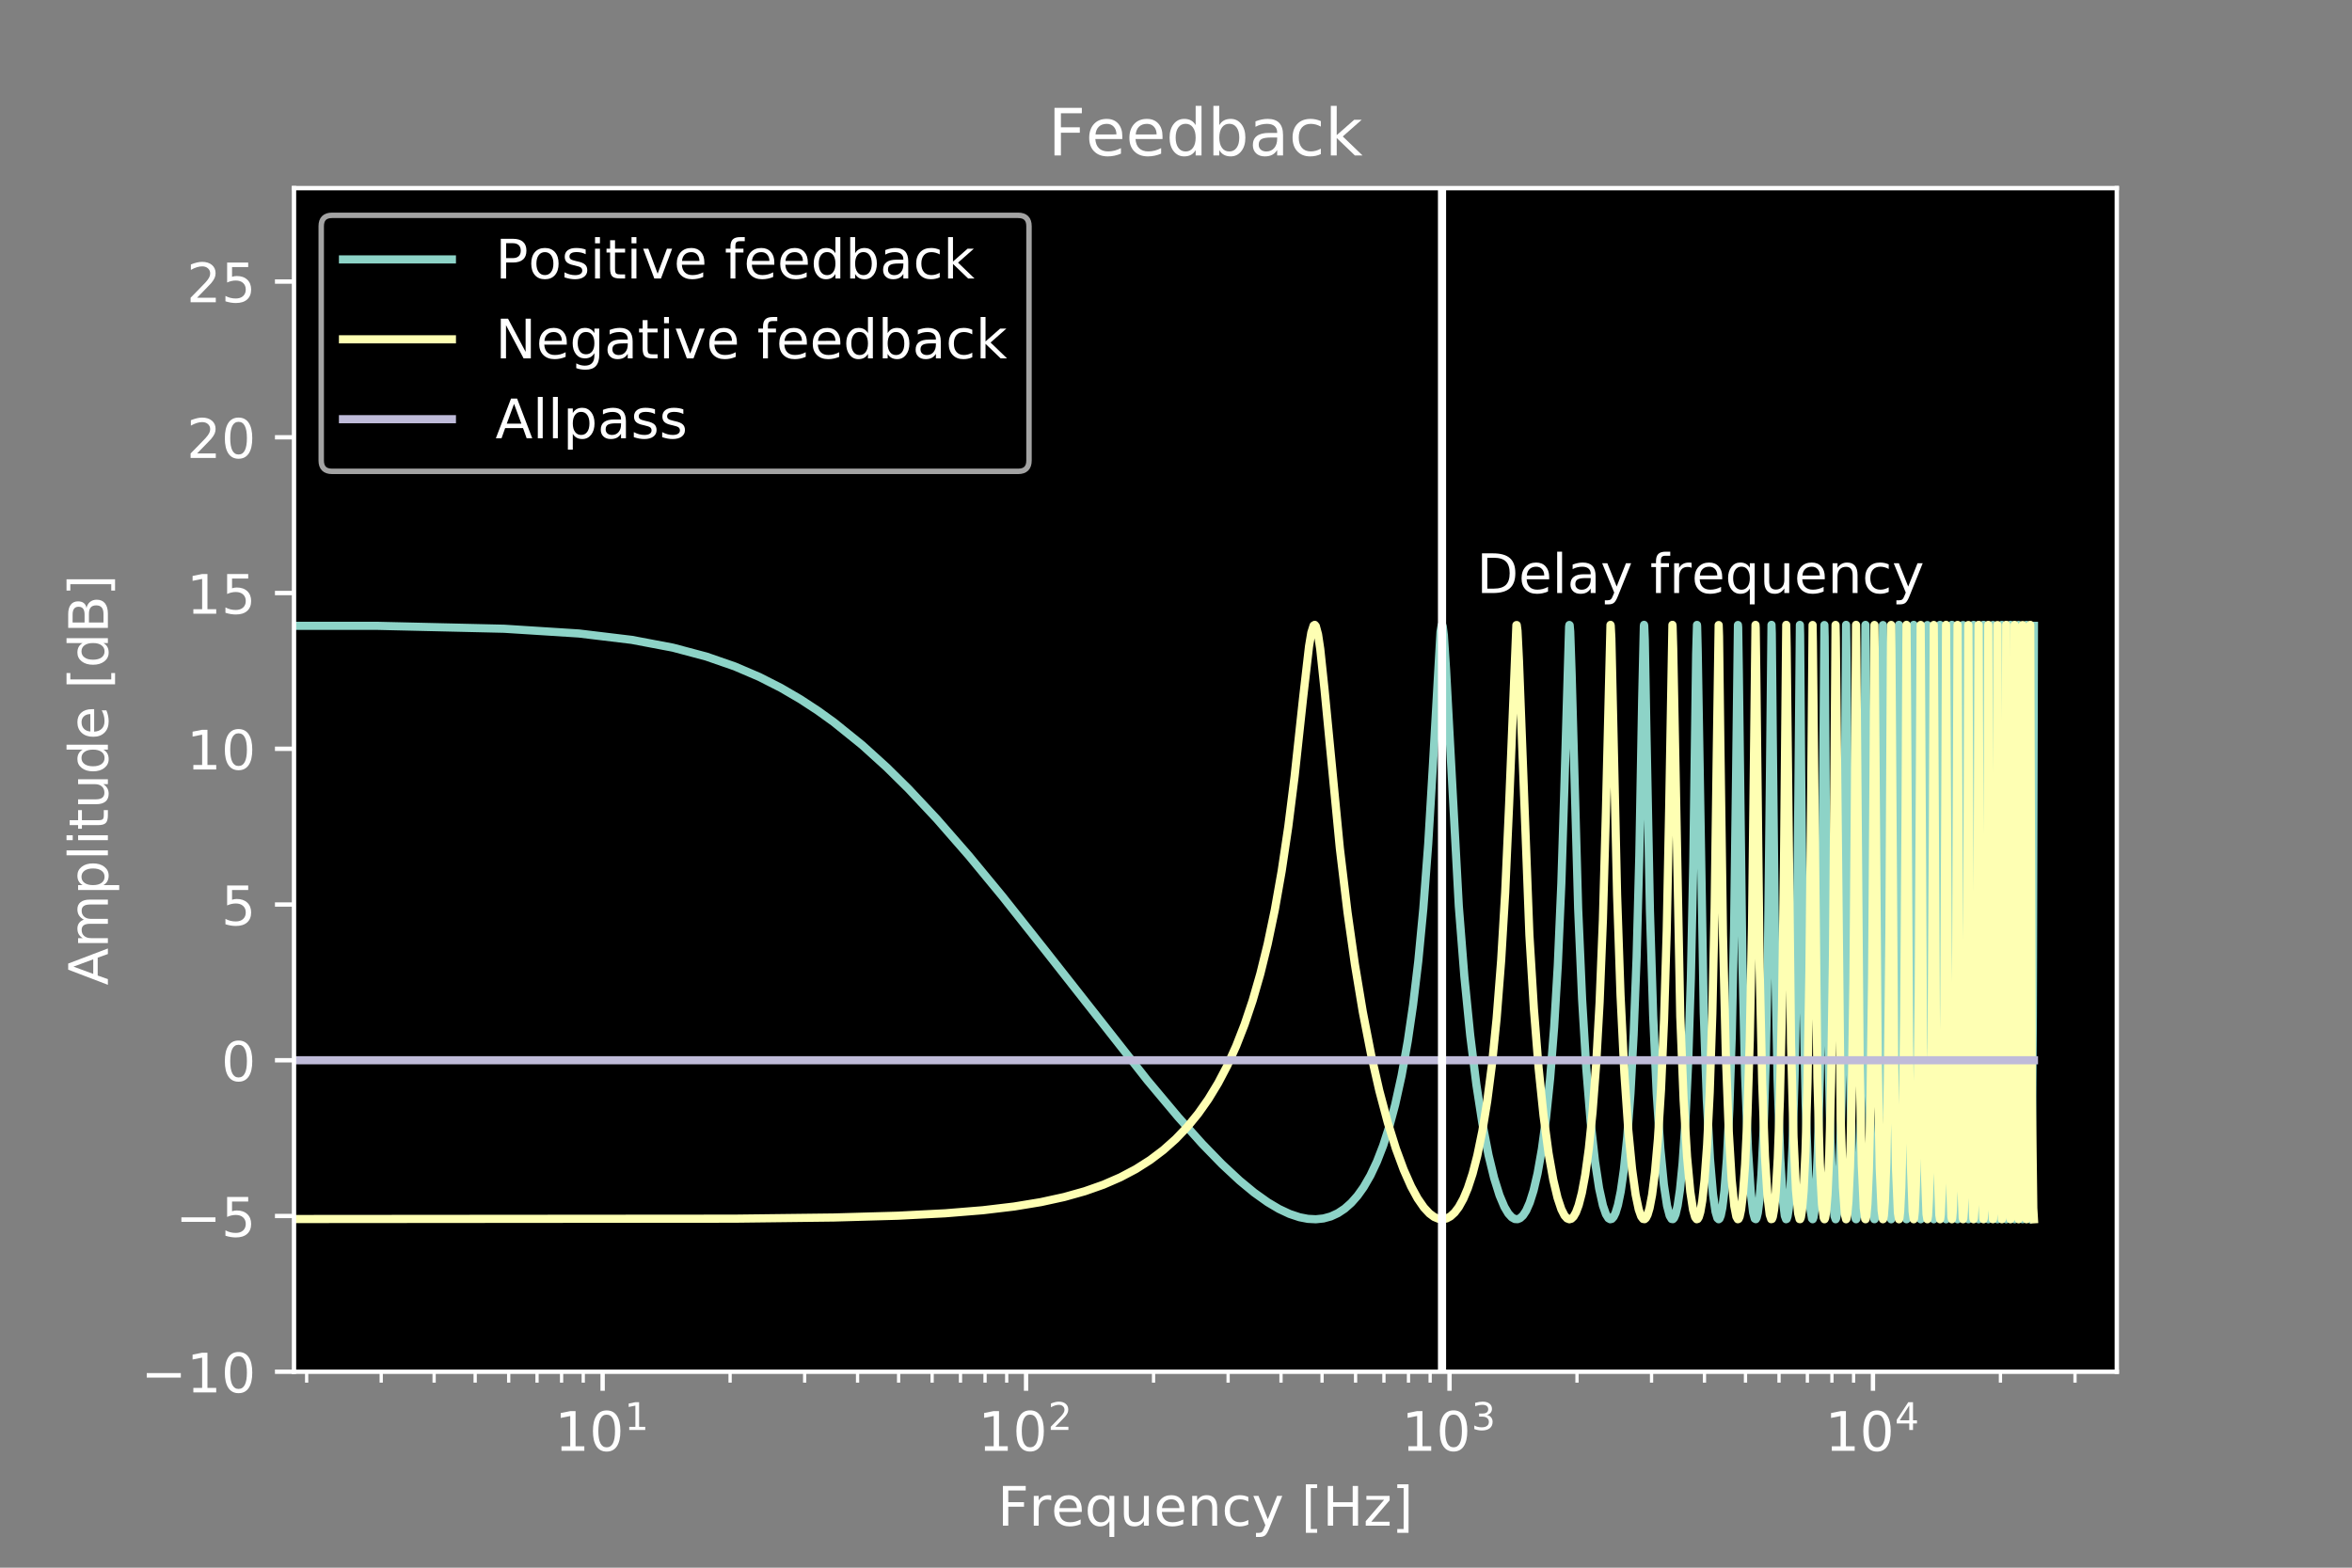 <?xml version="1.0" encoding="utf-8" standalone="no"?>
<!DOCTYPE svg PUBLIC "-//W3C//DTD SVG 1.1//EN"
  "http://www.w3.org/Graphics/SVG/1.1/DTD/svg11.dtd">
<!-- Created with matplotlib (https://matplotlib.org/) -->
<svg height="288pt" version="1.1" viewBox="0 0 432 288" width="432pt" xmlns="http://www.w3.org/2000/svg" xmlns:xlink="http://www.w3.org/1999/xlink">
 <rect x="0" y="0" width="432" height="288" fill="#808080" stroke="none"/>
 <defs>
  <style type="text/css">
*{stroke-linecap:butt;stroke-linejoin:round;}
  </style>
 </defs>
 <g id="figure_1">
  <g id="patch_1">
   <path d="M 0 288 
L 432 288 
L 432 0 
L 0 0 
z
" style="fill:none;opacity:0;"/>
  </g>
  <g id="axes_1">
   <g id="patch_2">
    <path d="M 54 252 
L 388.8 252 
L 388.8 34.56 
L 54 34.56 
z
"/>
   </g>
   <g id="matplotlib.axis_1">
    <g id="xtick_1">
     <g id="line2d_1">
      <defs>
       <path d="M 0 0 
L 0 3.5 
" id="m8bd54e0192" style="stroke:#ffffff;stroke-width:0.8;"/>
      </defs>
      <g>
       <use style="fill:#ffffff;stroke:#ffffff;stroke-width:0.8;" x="110.687" xlink:href="#m8bd54e0192" y="252"/>
      </g>
     </g>
     <g id="text_1">
      <!-- $\mathdefault{10^{1}}$ -->
      <defs>
       <path d="M 12.406 8.297 
L 28.516 8.297 
L 28.516 63.922 
L 10.984 60.406 
L 10.984 69.391 
L 28.422 72.906 
L 38.281 72.906 
L 38.281 8.297 
L 54.391 8.297 
L 54.391 0 
L 12.406 0 
z
" id="DejaVuSans-49"/>
       <path d="M 31.781 66.406 
Q 24.172 66.406 20.328 58.906 
Q 16.5 51.422 16.5 36.375 
Q 16.5 21.391 20.328 13.891 
Q 24.172 6.391 31.781 6.391 
Q 39.453 6.391 43.281 13.891 
Q 47.125 21.391 47.125 36.375 
Q 47.125 51.422 43.281 58.906 
Q 39.453 66.406 31.781 66.406 
z
M 31.781 74.219 
Q 44.047 74.219 50.516 64.516 
Q 56.984 54.828 56.984 36.375 
Q 56.984 17.969 50.516 8.266 
Q 44.047 -1.422 31.781 -1.422 
Q 19.531 -1.422 13.062 8.266 
Q 6.594 17.969 6.594 36.375 
Q 6.594 54.828 13.062 64.516 
Q 19.531 74.219 31.781 74.219 
z
" id="DejaVuSans-48"/>
      </defs>
      <g style="fill:#ffffff;" transform="translate(101.887 266.598)scale(0.1 -0.1)">
       <use transform="translate(0 0.684)" xlink:href="#DejaVuSans-49"/>
       <use transform="translate(63.623 0.684)" xlink:href="#DejaVuSans-48"/>
       <use transform="translate(128.203 38.966)scale(0.7)" xlink:href="#DejaVuSans-49"/>
      </g>
     </g>
    </g>
    <g id="xtick_2">
     <g id="line2d_2">
      <g>
       <use style="fill:#ffffff;stroke:#ffffff;stroke-width:0.8;" x="188.463" xlink:href="#m8bd54e0192" y="252"/>
      </g>
     </g>
     <g id="text_2">
      <!-- $\mathdefault{10^{2}}$ -->
      <defs>
       <path d="M 19.188 8.297 
L 53.609 8.297 
L 53.609 0 
L 7.328 0 
L 7.328 8.297 
Q 12.938 14.109 22.625 23.891 
Q 32.328 33.688 34.812 36.531 
Q 39.547 41.844 41.422 45.531 
Q 43.312 49.219 43.312 52.781 
Q 43.312 58.594 39.234 62.25 
Q 35.156 65.922 28.609 65.922 
Q 23.969 65.922 18.812 64.312 
Q 13.672 62.703 7.812 59.422 
L 7.812 69.391 
Q 13.766 71.781 18.938 73 
Q 24.125 74.219 28.422 74.219 
Q 39.75 74.219 46.484 68.547 
Q 53.219 62.891 53.219 53.422 
Q 53.219 48.922 51.531 44.891 
Q 49.859 40.875 45.406 35.406 
Q 44.188 33.984 37.641 27.219 
Q 31.109 20.453 19.188 8.297 
z
" id="DejaVuSans-50"/>
      </defs>
      <g style="fill:#ffffff;" transform="translate(179.663 266.598)scale(0.1 -0.1)">
       <use transform="translate(0 0.766)" xlink:href="#DejaVuSans-49"/>
       <use transform="translate(63.623 0.766)" xlink:href="#DejaVuSans-48"/>
       <use transform="translate(128.203 39.047)scale(0.7)" xlink:href="#DejaVuSans-50"/>
      </g>
     </g>
    </g>
    <g id="xtick_3">
     <g id="line2d_3">
      <g>
       <use style="fill:#ffffff;stroke:#ffffff;stroke-width:0.8;" x="266.239" xlink:href="#m8bd54e0192" y="252"/>
      </g>
     </g>
     <g id="text_3">
      <!-- $\mathdefault{10^{3}}$ -->
      <defs>
       <path d="M 40.578 39.312 
Q 47.656 37.797 51.625 33 
Q 55.609 28.219 55.609 21.188 
Q 55.609 10.406 48.188 4.484 
Q 40.766 -1.422 27.094 -1.422 
Q 22.516 -1.422 17.656 -0.516 
Q 12.797 0.391 7.625 2.203 
L 7.625 11.719 
Q 11.719 9.328 16.594 8.109 
Q 21.484 6.891 26.812 6.891 
Q 36.078 6.891 40.938 10.547 
Q 45.797 14.203 45.797 21.188 
Q 45.797 27.641 41.281 31.266 
Q 36.766 34.906 28.719 34.906 
L 20.219 34.906 
L 20.219 43.016 
L 29.109 43.016 
Q 36.375 43.016 40.234 45.922 
Q 44.094 48.828 44.094 54.297 
Q 44.094 59.906 40.109 62.906 
Q 36.141 65.922 28.719 65.922 
Q 24.656 65.922 20.016 65.031 
Q 15.375 64.156 9.812 62.312 
L 9.812 71.094 
Q 15.438 72.656 20.344 73.438 
Q 25.25 74.219 29.594 74.219 
Q 40.828 74.219 47.359 69.109 
Q 53.906 64.016 53.906 55.328 
Q 53.906 49.266 50.438 45.094 
Q 46.969 40.922 40.578 39.312 
z
" id="DejaVuSans-51"/>
      </defs>
      <g style="fill:#ffffff;" transform="translate(257.439 266.598)scale(0.1 -0.1)">
       <use transform="translate(0 0.766)" xlink:href="#DejaVuSans-49"/>
       <use transform="translate(63.623 0.766)" xlink:href="#DejaVuSans-48"/>
       <use transform="translate(128.203 39.047)scale(0.7)" xlink:href="#DejaVuSans-51"/>
      </g>
     </g>
    </g>
    <g id="xtick_4">
     <g id="line2d_4">
      <g>
       <use style="fill:#ffffff;stroke:#ffffff;stroke-width:0.8;" x="344.015" xlink:href="#m8bd54e0192" y="252"/>
      </g>
     </g>
     <g id="text_4">
      <!-- $\mathdefault{10^{4}}$ -->
      <defs>
       <path d="M 37.797 64.312 
L 12.891 25.391 
L 37.797 25.391 
z
M 35.203 72.906 
L 47.609 72.906 
L 47.609 25.391 
L 58.016 25.391 
L 58.016 17.188 
L 47.609 17.188 
L 47.609 0 
L 37.797 0 
L 37.797 17.188 
L 4.891 17.188 
L 4.891 26.703 
z
" id="DejaVuSans-52"/>
      </defs>
      <g style="fill:#ffffff;" transform="translate(335.215 266.598)scale(0.1 -0.1)">
       <use transform="translate(0 0.684)" xlink:href="#DejaVuSans-49"/>
       <use transform="translate(63.623 0.684)" xlink:href="#DejaVuSans-48"/>
       <use transform="translate(128.203 38.966)scale(0.7)" xlink:href="#DejaVuSans-52"/>
      </g>
     </g>
    </g>
    <g id="xtick_5">
     <g id="line2d_5">
      <defs>
       <path d="M 0 0 
L 0 2 
" id="m5156306b09" style="stroke:#ffffff;stroke-width:0.6;"/>
      </defs>
      <g>
       <use style="fill:#ffffff;stroke:#ffffff;stroke-width:0.6;" x="56.324" xlink:href="#m5156306b09" y="252"/>
      </g>
     </g>
    </g>
    <g id="xtick_6">
     <g id="line2d_6">
      <g>
       <use style="fill:#ffffff;stroke:#ffffff;stroke-width:0.6;" x="70.019" xlink:href="#m5156306b09" y="252"/>
      </g>
     </g>
    </g>
    <g id="xtick_7">
     <g id="line2d_7">
      <g>
       <use style="fill:#ffffff;stroke:#ffffff;stroke-width:0.6;" x="79.737" xlink:href="#m5156306b09" y="252"/>
      </g>
     </g>
    </g>
    <g id="xtick_8">
     <g id="line2d_8">
      <g>
       <use style="fill:#ffffff;stroke:#ffffff;stroke-width:0.6;" x="87.274" xlink:href="#m5156306b09" y="252"/>
      </g>
     </g>
    </g>
    <g id="xtick_9">
     <g id="line2d_9">
      <g>
       <use style="fill:#ffffff;stroke:#ffffff;stroke-width:0.6;" x="93.432" xlink:href="#m5156306b09" y="252"/>
      </g>
     </g>
    </g>
    <g id="xtick_10">
     <g id="line2d_10">
      <g>
       <use style="fill:#ffffff;stroke:#ffffff;stroke-width:0.6;" x="98.639" xlink:href="#m5156306b09" y="252"/>
      </g>
     </g>
    </g>
    <g id="xtick_11">
     <g id="line2d_11">
      <g>
       <use style="fill:#ffffff;stroke:#ffffff;stroke-width:0.6;" x="103.149" xlink:href="#m5156306b09" y="252"/>
      </g>
     </g>
    </g>
    <g id="xtick_12">
     <g id="line2d_12">
      <g>
       <use style="fill:#ffffff;stroke:#ffffff;stroke-width:0.6;" x="107.128" xlink:href="#m5156306b09" y="252"/>
      </g>
     </g>
    </g>
    <g id="xtick_13">
     <g id="line2d_13">
      <g>
       <use style="fill:#ffffff;stroke:#ffffff;stroke-width:0.6;" x="134.1" xlink:href="#m5156306b09" y="252"/>
      </g>
     </g>
    </g>
    <g id="xtick_14">
     <g id="line2d_14">
      <g>
       <use style="fill:#ffffff;stroke:#ffffff;stroke-width:0.6;" x="147.795" xlink:href="#m5156306b09" y="252"/>
      </g>
     </g>
    </g>
    <g id="xtick_15">
     <g id="line2d_15">
      <g>
       <use style="fill:#ffffff;stroke:#ffffff;stroke-width:0.6;" x="157.512" xlink:href="#m5156306b09" y="252"/>
      </g>
     </g>
    </g>
    <g id="xtick_16">
     <g id="line2d_16">
      <g>
       <use style="fill:#ffffff;stroke:#ffffff;stroke-width:0.6;" x="165.05" xlink:href="#m5156306b09" y="252"/>
      </g>
     </g>
    </g>
    <g id="xtick_17">
     <g id="line2d_17">
      <g>
       <use style="fill:#ffffff;stroke:#ffffff;stroke-width:0.6;" x="171.208" xlink:href="#m5156306b09" y="252"/>
      </g>
     </g>
    </g>
    <g id="xtick_18">
     <g id="line2d_18">
      <g>
       <use style="fill:#ffffff;stroke:#ffffff;stroke-width:0.6;" x="176.415" xlink:href="#m5156306b09" y="252"/>
      </g>
     </g>
    </g>
    <g id="xtick_19">
     <g id="line2d_19">
      <g>
       <use style="fill:#ffffff;stroke:#ffffff;stroke-width:0.6;" x="180.925" xlink:href="#m5156306b09" y="252"/>
      </g>
     </g>
    </g>
    <g id="xtick_20">
     <g id="line2d_20">
      <g>
       <use style="fill:#ffffff;stroke:#ffffff;stroke-width:0.6;" x="184.904" xlink:href="#m5156306b09" y="252"/>
      </g>
     </g>
    </g>
    <g id="xtick_21">
     <g id="line2d_21">
      <g>
       <use style="fill:#ffffff;stroke:#ffffff;stroke-width:0.6;" x="211.876" xlink:href="#m5156306b09" y="252"/>
      </g>
     </g>
    </g>
    <g id="xtick_22">
     <g id="line2d_22">
      <g>
       <use style="fill:#ffffff;stroke:#ffffff;stroke-width:0.6;" x="225.571" xlink:href="#m5156306b09" y="252"/>
      </g>
     </g>
    </g>
    <g id="xtick_23">
     <g id="line2d_23">
      <g>
       <use style="fill:#ffffff;stroke:#ffffff;stroke-width:0.6;" x="235.288" xlink:href="#m5156306b09" y="252"/>
      </g>
     </g>
    </g>
    <g id="xtick_24">
     <g id="line2d_24">
      <g>
       <use style="fill:#ffffff;stroke:#ffffff;stroke-width:0.6;" x="242.826" xlink:href="#m5156306b09" y="252"/>
      </g>
     </g>
    </g>
    <g id="xtick_25">
     <g id="line2d_25">
      <g>
       <use style="fill:#ffffff;stroke:#ffffff;stroke-width:0.6;" x="248.984" xlink:href="#m5156306b09" y="252"/>
      </g>
     </g>
    </g>
    <g id="xtick_26">
     <g id="line2d_26">
      <g>
       <use style="fill:#ffffff;stroke:#ffffff;stroke-width:0.6;" x="254.191" xlink:href="#m5156306b09" y="252"/>
      </g>
     </g>
    </g>
    <g id="xtick_27">
     <g id="line2d_27">
      <g>
       <use style="fill:#ffffff;stroke:#ffffff;stroke-width:0.6;" x="258.701" xlink:href="#m5156306b09" y="252"/>
      </g>
     </g>
    </g>
    <g id="xtick_28">
     <g id="line2d_28">
      <g>
       <use style="fill:#ffffff;stroke:#ffffff;stroke-width:0.6;" x="262.68" xlink:href="#m5156306b09" y="252"/>
      </g>
     </g>
    </g>
    <g id="xtick_29">
     <g id="line2d_29">
      <g>
       <use style="fill:#ffffff;stroke:#ffffff;stroke-width:0.6;" x="289.652" xlink:href="#m5156306b09" y="252"/>
      </g>
     </g>
    </g>
    <g id="xtick_30">
     <g id="line2d_30">
      <g>
       <use style="fill:#ffffff;stroke:#ffffff;stroke-width:0.6;" x="303.347" xlink:href="#m5156306b09" y="252"/>
      </g>
     </g>
    </g>
    <g id="xtick_31">
     <g id="line2d_31">
      <g>
       <use style="fill:#ffffff;stroke:#ffffff;stroke-width:0.6;" x="313.064" xlink:href="#m5156306b09" y="252"/>
      </g>
     </g>
    </g>
    <g id="xtick_32">
     <g id="line2d_32">
      <g>
       <use style="fill:#ffffff;stroke:#ffffff;stroke-width:0.6;" x="320.602" xlink:href="#m5156306b09" y="252"/>
      </g>
     </g>
    </g>
    <g id="xtick_33">
     <g id="line2d_33">
      <g>
       <use style="fill:#ffffff;stroke:#ffffff;stroke-width:0.6;" x="326.76" xlink:href="#m5156306b09" y="252"/>
      </g>
     </g>
    </g>
    <g id="xtick_34">
     <g id="line2d_34">
      <g>
       <use style="fill:#ffffff;stroke:#ffffff;stroke-width:0.6;" x="331.967" xlink:href="#m5156306b09" y="252"/>
      </g>
     </g>
    </g>
    <g id="xtick_35">
     <g id="line2d_35">
      <g>
       <use style="fill:#ffffff;stroke:#ffffff;stroke-width:0.6;" x="336.477" xlink:href="#m5156306b09" y="252"/>
      </g>
     </g>
    </g>
    <g id="xtick_36">
     <g id="line2d_36">
      <g>
       <use style="fill:#ffffff;stroke:#ffffff;stroke-width:0.6;" x="340.456" xlink:href="#m5156306b09" y="252"/>
      </g>
     </g>
    </g>
    <g id="xtick_37">
     <g id="line2d_37">
      <g>
       <use style="fill:#ffffff;stroke:#ffffff;stroke-width:0.6;" x="367.428" xlink:href="#m5156306b09" y="252"/>
      </g>
     </g>
    </g>
    <g id="xtick_38">
     <g id="line2d_38">
      <g>
       <use style="fill:#ffffff;stroke:#ffffff;stroke-width:0.6;" x="381.123" xlink:href="#m5156306b09" y="252"/>
      </g>
     </g>
    </g>
    <g id="text_5">
     <!-- Frequency [Hz] -->
     <defs>
      <path d="M 9.812 72.906 
L 51.703 72.906 
L 51.703 64.594 
L 19.672 64.594 
L 19.672 43.109 
L 48.578 43.109 
L 48.578 34.812 
L 19.672 34.812 
L 19.672 0 
L 9.812 0 
z
" id="DejaVuSans-70"/>
      <path d="M 41.109 46.297 
Q 39.594 47.172 37.812 47.578 
Q 36.031 48 33.891 48 
Q 26.266 48 22.188 43.047 
Q 18.109 38.094 18.109 28.812 
L 18.109 0 
L 9.078 0 
L 9.078 54.688 
L 18.109 54.688 
L 18.109 46.188 
Q 20.953 51.172 25.484 53.578 
Q 30.031 56 36.531 56 
Q 37.453 56 38.578 55.875 
Q 39.703 55.766 41.062 55.516 
z
" id="DejaVuSans-114"/>
      <path d="M 56.203 29.594 
L 56.203 25.203 
L 14.891 25.203 
Q 15.484 15.922 20.484 11.062 
Q 25.484 6.203 34.422 6.203 
Q 39.594 6.203 44.453 7.469 
Q 49.312 8.734 54.109 11.281 
L 54.109 2.781 
Q 49.266 0.734 44.188 -0.344 
Q 39.109 -1.422 33.891 -1.422 
Q 20.797 -1.422 13.156 6.188 
Q 5.516 13.812 5.516 26.812 
Q 5.516 40.234 12.766 48.109 
Q 20.016 56 32.328 56 
Q 43.359 56 49.781 48.891 
Q 56.203 41.797 56.203 29.594 
z
M 47.219 32.234 
Q 47.125 39.594 43.094 43.984 
Q 39.062 48.391 32.422 48.391 
Q 24.906 48.391 20.391 44.141 
Q 15.875 39.891 15.188 32.172 
z
" id="DejaVuSans-101"/>
      <path d="M 14.797 27.297 
Q 14.797 17.391 18.875 11.75 
Q 22.953 6.109 30.078 6.109 
Q 37.203 6.109 41.297 11.75 
Q 45.406 17.391 45.406 27.297 
Q 45.406 37.203 41.297 42.844 
Q 37.203 48.484 30.078 48.484 
Q 22.953 48.484 18.875 42.844 
Q 14.797 37.203 14.797 27.297 
z
M 45.406 8.203 
Q 42.578 3.328 38.25 0.953 
Q 33.938 -1.422 27.875 -1.422 
Q 17.969 -1.422 11.734 6.484 
Q 5.516 14.406 5.516 27.297 
Q 5.516 40.188 11.734 48.094 
Q 17.969 56 27.875 56 
Q 33.938 56 38.25 53.625 
Q 42.578 51.266 45.406 46.391 
L 45.406 54.688 
L 54.391 54.688 
L 54.391 -20.797 
L 45.406 -20.797 
z
" id="DejaVuSans-113"/>
      <path d="M 8.5 21.578 
L 8.5 54.688 
L 17.484 54.688 
L 17.484 21.922 
Q 17.484 14.156 20.5 10.266 
Q 23.531 6.391 29.594 6.391 
Q 36.859 6.391 41.078 11.031 
Q 45.312 15.672 45.312 23.688 
L 45.312 54.688 
L 54.297 54.688 
L 54.297 0 
L 45.312 0 
L 45.312 8.406 
Q 42.047 3.422 37.719 1 
Q 33.406 -1.422 27.688 -1.422 
Q 18.266 -1.422 13.375 4.438 
Q 8.5 10.297 8.5 21.578 
z
M 31.109 56 
z
" id="DejaVuSans-117"/>
      <path d="M 54.891 33.016 
L 54.891 0 
L 45.906 0 
L 45.906 32.719 
Q 45.906 40.484 42.875 44.328 
Q 39.844 48.188 33.797 48.188 
Q 26.516 48.188 22.312 43.547 
Q 18.109 38.922 18.109 30.906 
L 18.109 0 
L 9.078 0 
L 9.078 54.688 
L 18.109 54.688 
L 18.109 46.188 
Q 21.344 51.125 25.703 53.562 
Q 30.078 56 35.797 56 
Q 45.219 56 50.047 50.172 
Q 54.891 44.344 54.891 33.016 
z
" id="DejaVuSans-110"/>
      <path d="M 48.781 52.594 
L 48.781 44.188 
Q 44.969 46.297 41.141 47.344 
Q 37.312 48.391 33.406 48.391 
Q 24.656 48.391 19.812 42.844 
Q 14.984 37.312 14.984 27.297 
Q 14.984 17.281 19.812 11.734 
Q 24.656 6.203 33.406 6.203 
Q 37.312 6.203 41.141 7.25 
Q 44.969 8.297 48.781 10.406 
L 48.781 2.094 
Q 45.016 0.344 40.984 -0.531 
Q 36.969 -1.422 32.422 -1.422 
Q 20.062 -1.422 12.781 6.344 
Q 5.516 14.109 5.516 27.297 
Q 5.516 40.672 12.859 48.328 
Q 20.219 56 33.016 56 
Q 37.156 56 41.109 55.141 
Q 45.062 54.297 48.781 52.594 
z
" id="DejaVuSans-99"/>
      <path d="M 32.172 -5.078 
Q 28.375 -14.844 24.75 -17.812 
Q 21.141 -20.797 15.094 -20.797 
L 7.906 -20.797 
L 7.906 -13.281 
L 13.188 -13.281 
Q 16.891 -13.281 18.938 -11.516 
Q 21 -9.766 23.484 -3.219 
L 25.094 0.875 
L 2.984 54.688 
L 12.5 54.688 
L 29.594 11.922 
L 46.688 54.688 
L 56.203 54.688 
z
" id="DejaVuSans-121"/>
      <path id="DejaVuSans-32"/>
      <path d="M 8.594 75.984 
L 29.297 75.984 
L 29.297 69 
L 17.578 69 
L 17.578 -6.203 
L 29.297 -6.203 
L 29.297 -13.188 
L 8.594 -13.188 
z
" id="DejaVuSans-91"/>
      <path d="M 9.812 72.906 
L 19.672 72.906 
L 19.672 43.016 
L 55.516 43.016 
L 55.516 72.906 
L 65.375 72.906 
L 65.375 0 
L 55.516 0 
L 55.516 34.719 
L 19.672 34.719 
L 19.672 0 
L 9.812 0 
z
" id="DejaVuSans-72"/>
      <path d="M 5.516 54.688 
L 48.188 54.688 
L 48.188 46.484 
L 14.406 7.172 
L 48.188 7.172 
L 48.188 0 
L 4.297 0 
L 4.297 8.203 
L 38.094 47.516 
L 5.516 47.516 
z
" id="DejaVuSans-122"/>
      <path d="M 30.422 75.984 
L 30.422 -13.188 
L 9.719 -13.188 
L 9.719 -6.203 
L 21.391 -6.203 
L 21.391 69 
L 9.719 69 
L 9.719 75.984 
z
" id="DejaVuSans-93"/>
     </defs>
     <g style="fill:#ffffff;" transform="translate(183.227 280.277)scale(0.1 -0.1)">
      <use xlink:href="#DejaVuSans-70"/>
      <use x="57.41" xlink:href="#DejaVuSans-114"/>
      <use x="98.492" xlink:href="#DejaVuSans-101"/>
      <use x="160.016" xlink:href="#DejaVuSans-113"/>
      <use x="223.492" xlink:href="#DejaVuSans-117"/>
      <use x="286.871" xlink:href="#DejaVuSans-101"/>
      <use x="348.395" xlink:href="#DejaVuSans-110"/>
      <use x="411.773" xlink:href="#DejaVuSans-99"/>
      <use x="466.754" xlink:href="#DejaVuSans-121"/>
      <use x="525.934" xlink:href="#DejaVuSans-32"/>
      <use x="557.721" xlink:href="#DejaVuSans-91"/>
      <use x="596.734" xlink:href="#DejaVuSans-72"/>
      <use x="671.93" xlink:href="#DejaVuSans-122"/>
      <use x="724.42" xlink:href="#DejaVuSans-93"/>
     </g>
    </g>
   </g>
   <g id="matplotlib.axis_2">
    <g id="ytick_1">
     <g id="line2d_39">
      <defs>
       <path d="M 0 0 
L -3.5 0 
" id="m74cc4a92cf" style="stroke:#ffffff;stroke-width:0.8;"/>
      </defs>
      <g>
       <use style="fill:#ffffff;stroke:#ffffff;stroke-width:0.8;" x="54" xlink:href="#m74cc4a92cf" y="252"/>
      </g>
     </g>
     <g id="text_6">
      <!-- −10 -->
      <defs>
       <path d="M 10.594 35.5 
L 73.188 35.5 
L 73.188 27.203 
L 10.594 27.203 
z
" id="DejaVuSans-8722"/>
      </defs>
      <g style="fill:#ffffff;" transform="translate(25.895 255.799)scale(0.1 -0.1)">
       <use xlink:href="#DejaVuSans-8722"/>
       <use x="83.789" xlink:href="#DejaVuSans-49"/>
       <use x="147.412" xlink:href="#DejaVuSans-48"/>
      </g>
     </g>
    </g>
    <g id="ytick_2">
     <g id="line2d_40">
      <g>
       <use style="fill:#ffffff;stroke:#ffffff;stroke-width:0.8;" x="54" xlink:href="#m74cc4a92cf" y="223.389"/>
      </g>
     </g>
     <g id="text_7">
      <!-- −5 -->
      <defs>
       <path d="M 10.797 72.906 
L 49.516 72.906 
L 49.516 64.594 
L 19.828 64.594 
L 19.828 46.734 
Q 21.969 47.469 24.109 47.828 
Q 26.266 48.188 28.422 48.188 
Q 40.625 48.188 47.75 41.5 
Q 54.891 34.812 54.891 23.391 
Q 54.891 11.625 47.562 5.094 
Q 40.234 -1.422 26.906 -1.422 
Q 22.312 -1.422 17.547 -0.641 
Q 12.797 0.141 7.719 1.703 
L 7.719 11.625 
Q 12.109 9.234 16.797 8.062 
Q 21.484 6.891 26.703 6.891 
Q 35.156 6.891 40.078 11.328 
Q 45.016 15.766 45.016 23.391 
Q 45.016 31 40.078 35.438 
Q 35.156 39.891 26.703 39.891 
Q 22.75 39.891 18.812 39.016 
Q 14.891 38.141 10.797 36.281 
z
" id="DejaVuSans-53"/>
      </defs>
      <g style="fill:#ffffff;" transform="translate(32.258 227.189)scale(0.1 -0.1)">
       <use xlink:href="#DejaVuSans-8722"/>
       <use x="83.789" xlink:href="#DejaVuSans-53"/>
      </g>
     </g>
    </g>
    <g id="ytick_3">
     <g id="line2d_41">
      <g>
       <use style="fill:#ffffff;stroke:#ffffff;stroke-width:0.8;" x="54" xlink:href="#m74cc4a92cf" y="194.779"/>
      </g>
     </g>
     <g id="text_8">
      <!-- 0 -->
      <g style="fill:#ffffff;" transform="translate(40.638 198.578)scale(0.1 -0.1)">
       <use xlink:href="#DejaVuSans-48"/>
      </g>
     </g>
    </g>
    <g id="ytick_4">
     <g id="line2d_42">
      <g>
       <use style="fill:#ffffff;stroke:#ffffff;stroke-width:0.8;" x="54" xlink:href="#m74cc4a92cf" y="166.168"/>
      </g>
     </g>
     <g id="text_9">
      <!-- 5 -->
      <g style="fill:#ffffff;" transform="translate(40.638 169.968)scale(0.1 -0.1)">
       <use xlink:href="#DejaVuSans-53"/>
      </g>
     </g>
    </g>
    <g id="ytick_5">
     <g id="line2d_43">
      <g>
       <use style="fill:#ffffff;stroke:#ffffff;stroke-width:0.8;" x="54" xlink:href="#m74cc4a92cf" y="137.558"/>
      </g>
     </g>
     <g id="text_10">
      <!-- 10 -->
      <g style="fill:#ffffff;" transform="translate(34.275 141.357)scale(0.1 -0.1)">
       <use xlink:href="#DejaVuSans-49"/>
       <use x="63.623" xlink:href="#DejaVuSans-48"/>
      </g>
     </g>
    </g>
    <g id="ytick_6">
     <g id="line2d_44">
      <g>
       <use style="fill:#ffffff;stroke:#ffffff;stroke-width:0.8;" x="54" xlink:href="#m74cc4a92cf" y="108.947"/>
      </g>
     </g>
     <g id="text_11">
      <!-- 15 -->
      <g style="fill:#ffffff;" transform="translate(34.275 112.747)scale(0.1 -0.1)">
       <use xlink:href="#DejaVuSans-49"/>
       <use x="63.623" xlink:href="#DejaVuSans-53"/>
      </g>
     </g>
    </g>
    <g id="ytick_7">
     <g id="line2d_45">
      <g>
       <use style="fill:#ffffff;stroke:#ffffff;stroke-width:0.8;" x="54" xlink:href="#m74cc4a92cf" y="80.337"/>
      </g>
     </g>
     <g id="text_12">
      <!-- 20 -->
      <g style="fill:#ffffff;" transform="translate(34.275 84.136)scale(0.1 -0.1)">
       <use xlink:href="#DejaVuSans-50"/>
       <use x="63.623" xlink:href="#DejaVuSans-48"/>
      </g>
     </g>
    </g>
    <g id="ytick_8">
     <g id="line2d_46">
      <g>
       <use style="fill:#ffffff;stroke:#ffffff;stroke-width:0.8;" x="54" xlink:href="#m74cc4a92cf" y="51.726"/>
      </g>
     </g>
     <g id="text_13">
      <!-- 25 -->
      <g style="fill:#ffffff;" transform="translate(34.275 55.526)scale(0.1 -0.1)">
       <use xlink:href="#DejaVuSans-50"/>
       <use x="63.623" xlink:href="#DejaVuSans-53"/>
      </g>
     </g>
    </g>
    <g id="text_14">
     <!-- Amplitude [dB] -->
     <defs>
      <path d="M 34.188 63.188 
L 20.797 26.906 
L 47.609 26.906 
z
M 28.609 72.906 
L 39.797 72.906 
L 67.578 0 
L 57.328 0 
L 50.688 18.703 
L 17.828 18.703 
L 11.188 0 
L 0.781 0 
z
" id="DejaVuSans-65"/>
      <path d="M 52 44.188 
Q 55.375 50.25 60.062 53.125 
Q 64.75 56 71.094 56 
Q 79.641 56 84.281 50.016 
Q 88.922 44.047 88.922 33.016 
L 88.922 0 
L 79.891 0 
L 79.891 32.719 
Q 79.891 40.578 77.094 44.375 
Q 74.312 48.188 68.609 48.188 
Q 61.625 48.188 57.562 43.547 
Q 53.516 38.922 53.516 30.906 
L 53.516 0 
L 44.484 0 
L 44.484 32.719 
Q 44.484 40.625 41.703 44.406 
Q 38.922 48.188 33.109 48.188 
Q 26.219 48.188 22.156 43.531 
Q 18.109 38.875 18.109 30.906 
L 18.109 0 
L 9.078 0 
L 9.078 54.688 
L 18.109 54.688 
L 18.109 46.188 
Q 21.188 51.219 25.484 53.609 
Q 29.781 56 35.688 56 
Q 41.656 56 45.828 52.969 
Q 50 49.953 52 44.188 
z
" id="DejaVuSans-109"/>
      <path d="M 18.109 8.203 
L 18.109 -20.797 
L 9.078 -20.797 
L 9.078 54.688 
L 18.109 54.688 
L 18.109 46.391 
Q 20.953 51.266 25.266 53.625 
Q 29.594 56 35.594 56 
Q 45.562 56 51.781 48.094 
Q 58.016 40.188 58.016 27.297 
Q 58.016 14.406 51.781 6.484 
Q 45.562 -1.422 35.594 -1.422 
Q 29.594 -1.422 25.266 0.953 
Q 20.953 3.328 18.109 8.203 
z
M 48.688 27.297 
Q 48.688 37.203 44.609 42.844 
Q 40.531 48.484 33.406 48.484 
Q 26.266 48.484 22.188 42.844 
Q 18.109 37.203 18.109 27.297 
Q 18.109 17.391 22.188 11.75 
Q 26.266 6.109 33.406 6.109 
Q 40.531 6.109 44.609 11.75 
Q 48.688 17.391 48.688 27.297 
z
" id="DejaVuSans-112"/>
      <path d="M 9.422 75.984 
L 18.406 75.984 
L 18.406 0 
L 9.422 0 
z
" id="DejaVuSans-108"/>
      <path d="M 9.422 54.688 
L 18.406 54.688 
L 18.406 0 
L 9.422 0 
z
M 9.422 75.984 
L 18.406 75.984 
L 18.406 64.594 
L 9.422 64.594 
z
" id="DejaVuSans-105"/>
      <path d="M 18.312 70.219 
L 18.312 54.688 
L 36.812 54.688 
L 36.812 47.703 
L 18.312 47.703 
L 18.312 18.016 
Q 18.312 11.328 20.141 9.422 
Q 21.969 7.516 27.594 7.516 
L 36.812 7.516 
L 36.812 0 
L 27.594 0 
Q 17.188 0 13.234 3.875 
Q 9.281 7.766 9.281 18.016 
L 9.281 47.703 
L 2.688 47.703 
L 2.688 54.688 
L 9.281 54.688 
L 9.281 70.219 
z
" id="DejaVuSans-116"/>
      <path d="M 45.406 46.391 
L 45.406 75.984 
L 54.391 75.984 
L 54.391 0 
L 45.406 0 
L 45.406 8.203 
Q 42.578 3.328 38.25 0.953 
Q 33.938 -1.422 27.875 -1.422 
Q 17.969 -1.422 11.734 6.484 
Q 5.516 14.406 5.516 27.297 
Q 5.516 40.188 11.734 48.094 
Q 17.969 56 27.875 56 
Q 33.938 56 38.25 53.625 
Q 42.578 51.266 45.406 46.391 
z
M 14.797 27.297 
Q 14.797 17.391 18.875 11.75 
Q 22.953 6.109 30.078 6.109 
Q 37.203 6.109 41.297 11.75 
Q 45.406 17.391 45.406 27.297 
Q 45.406 37.203 41.297 42.844 
Q 37.203 48.484 30.078 48.484 
Q 22.953 48.484 18.875 42.844 
Q 14.797 37.203 14.797 27.297 
z
" id="DejaVuSans-100"/>
      <path d="M 19.672 34.812 
L 19.672 8.109 
L 35.5 8.109 
Q 43.453 8.109 47.281 11.406 
Q 51.125 14.703 51.125 21.484 
Q 51.125 28.328 47.281 31.562 
Q 43.453 34.812 35.5 34.812 
z
M 19.672 64.797 
L 19.672 42.828 
L 34.281 42.828 
Q 41.5 42.828 45.031 45.531 
Q 48.578 48.25 48.578 53.812 
Q 48.578 59.328 45.031 62.062 
Q 41.5 64.797 34.281 64.797 
z
M 9.812 72.906 
L 35.016 72.906 
Q 46.297 72.906 52.391 68.219 
Q 58.5 63.531 58.5 54.891 
Q 58.5 48.188 55.375 44.234 
Q 52.25 40.281 46.188 39.312 
Q 53.469 37.75 57.5 32.781 
Q 61.531 27.828 61.531 20.406 
Q 61.531 10.641 54.891 5.312 
Q 48.25 0 35.984 0 
L 9.812 0 
z
" id="DejaVuSans-66"/>
     </defs>
     <g style="fill:#ffffff;" transform="translate(19.816 180.998)rotate(-90)scale(0.1 -0.1)">
      <use xlink:href="#DejaVuSans-65"/>
      <use x="68.408" xlink:href="#DejaVuSans-109"/>
      <use x="165.82" xlink:href="#DejaVuSans-112"/>
      <use x="229.297" xlink:href="#DejaVuSans-108"/>
      <use x="257.08" xlink:href="#DejaVuSans-105"/>
      <use x="284.863" xlink:href="#DejaVuSans-116"/>
      <use x="324.072" xlink:href="#DejaVuSans-117"/>
      <use x="387.451" xlink:href="#DejaVuSans-100"/>
      <use x="450.928" xlink:href="#DejaVuSans-101"/>
      <use x="512.451" xlink:href="#DejaVuSans-32"/>
      <use x="544.238" xlink:href="#DejaVuSans-91"/>
      <use x="583.252" xlink:href="#DejaVuSans-100"/>
      <use x="646.729" xlink:href="#DejaVuSans-66"/>
      <use x="715.332" xlink:href="#DejaVuSans-93"/>
     </g>
    </g>
   </g>
   <g id="line2d_47">
    <path clip-path="url(#p75615ad09a)" d="M -1 114.969 
L 69.218 114.969 
L 92.631 115.508 
L 106.327 116.379 
L 116.044 117.55 
L 123.581 118.978 
L 129.74 120.618 
L 134.947 122.425 
L 139.457 124.356 
L 143.435 126.376 
L 146.994 128.453 
L 150.214 130.56 
L 153.153 132.677 
L 158.359 136.879 
L 162.87 140.968 
L 166.848 144.897 
L 172.055 150.446 
L 177.944 157.19 
L 184.103 164.652 
L 192.087 174.729 
L 210.735 198.449 
L 216.378 205.182 
L 220.834 210.155 
L 224.431 213.856 
L 227.681 216.884 
L 230.361 219.098 
L 232.844 220.868 
L 234.907 222.093 
L 236.852 223.007 
L 238.69 223.62 
L 240.221 223.916 
L 241.685 223.99 
L 243.089 223.843 
L 244.436 223.473 
L 245.732 222.877 
L 246.98 222.05 
L 248.183 220.984 
L 249.345 219.67 
L 250.468 218.093 
L 251.708 215.948 
L 252.904 213.407 
L 254.059 210.429 
L 255.176 206.961 
L 256.256 202.931 
L 257.433 197.61 
L 258.569 191.275 
L 259.548 184.58 
L 260.5 176.602 
L 261.425 166.943 
L 262.326 155.045 
L 263.204 140.324 
L 264.582 116.066 
L 264.79 114.872 
L 264.893 114.806 
L 264.996 115.104 
L 265.2 116.723 
L 265.606 123.031 
L 267.943 166.46 
L 268.963 179.398 
L 270.041 190.215 
L 271.171 199.266 
L 272.265 206.317 
L 273.404 212.213 
L 274.429 216.419 
L 275.424 219.595 
L 276.317 221.718 
L 277.043 222.941 
L 277.684 223.638 
L 278.243 223.947 
L 278.725 223.979 
L 279.201 223.79 
L 279.736 223.3 
L 280.328 222.394 
L 280.974 220.93 
L 281.67 218.728 
L 282.414 215.557 
L 283.202 211.094 
L 283.971 205.361 
L 284.724 198.045 
L 285.46 188.633 
L 286.126 177.338 
L 286.778 162.314 
L 287.366 143.659 
L 288.203 115.123 
L 288.254 114.811 
L 288.306 114.862 
L 288.408 116.029 
L 288.664 123.649 
L 289.865 166.889 
L 290.595 183.623 
L 291.356 196.271 
L 292.147 205.99 
L 292.964 213.394 
L 293.718 218.325 
L 294.413 221.465 
L 294.967 223.067 
L 295.428 223.802 
L 295.76 223.99 
L 296.048 223.917 
L 296.374 223.562 
L 296.737 222.811 
L 297.176 221.371 
L 297.687 218.883 
L 298.267 214.844 
L 298.875 208.916 
L 299.472 200.888 
L 300.059 189.993 
L 300.6 175.897 
L 301.097 157.254 
L 301.622 128.537 
L 301.933 114.984 
L 301.967 114.788 
L 302.001 114.955 
L 302.104 117.498 
L 302.411 134.704 
L 303.049 167.315 
L 303.643 186.605 
L 304.291 200.841 
L 304.958 210.937 
L 305.612 217.663 
L 306.193 221.514 
L 306.674 223.347 
L 307.031 223.939 
L 307.267 223.971 
L 307.472 223.761 
L 307.763 223.074 
L 308.137 221.477 
L 308.564 218.58 
L 309.041 213.762 
L 309.566 206.028 
L 310.083 194.961 
L 310.566 179.807 
L 311.016 158.328 
L 311.538 120.14 
L 311.693 114.802 
L 311.719 115.085 
L 311.821 119.418 
L 312.932 186.012 
L 313.499 202.162 
L 314.08 212.919 
L 314.628 219.376 
L 315.097 222.62 
L 315.444 223.786 
L 315.674 223.992 
L 315.834 223.868 
L 316.061 223.304 
L 316.354 221.873 
L 316.734 218.738 
L 317.175 212.962 
L 317.631 203.849 
L 318.082 190.278 
L 318.506 170.446 
L 318.883 141.768 
L 319.215 114.817 
L 319.256 115.251 
L 319.379 123.571 
L 320.03 176.514 
L 320.529 197.558 
L 321.06 211.187 
L 321.564 219.009 
L 322.004 222.765 
L 322.306 223.875 
L 322.494 223.976 
L 322.643 223.731 
L 322.866 222.815 
L 323.161 220.526 
L 323.526 215.772 
L 323.941 207.147 
L 324.351 193.802 
L 324.738 173.67 
L 325.087 143.112 
L 325.38 114.789 
L 325.431 116.298 
L 325.603 134.62 
L 326.043 175.764 
L 326.495 198.398 
L 326.99 212.791 
L 327.446 220.31 
L 327.816 223.344 
L 328.054 223.985 
L 328.165 223.935 
L 328.323 223.478 
L 328.559 221.924 
L 328.87 218.112 
L 329.24 210.462 
L 329.621 197.661 
L 329.982 177.766 
L 330.311 146.343 
L 330.592 114.798 
L 330.636 116.635 
L 330.826 141.449 
L 331.219 180.333 
L 331.65 202.691 
L 332.103 215.819 
L 332.509 221.99 
L 332.814 223.862 
L 332.938 223.988 
L 332.965 223.967 
L 333.089 223.645 
L 333.279 222.404 
L 333.55 218.973 
L 333.886 211.509 
L 334.245 198.095 
L 334.586 176.339 
L 334.886 141.848 
L 335.093 114.823 
L 335.144 117.001 
L 335.388 153.164 
L 335.769 188.797 
L 336.196 209.138 
L 336.617 219.645 
L 336.948 223.393 
L 337.155 223.992 
L 337.24 223.858 
L 337.397 223.018 
L 337.625 220.348 
L 337.922 213.896 
L 338.252 201.509 
L 338.579 180.212 
L 338.869 145.127 
L 339.076 114.79 
L 339.133 118.795 
L 339.79 196.431 
L 340.191 213.815 
L 340.566 221.799 
L 340.838 223.913 
L 340.914 223.99 
L 340.958 223.936 
L 341.077 223.41 
L 341.271 221.333 
L 341.538 215.689 
L 341.845 204.058 
L 342.16 182.833 
L 342.431 148.278 
L 342.638 114.795 
L 342.689 119.291 
L 343.271 195.975 
L 343.663 214.577 
L 344.011 222.25 
L 344.258 223.977 
L 344.307 223.98 
L 344.336 223.928 
L 344.454 223.31 
L 344.649 220.777 
L 344.91 214.016 
L 345.207 199.968 
L 345.493 175.272 
L 345.747 131.576 
L 345.851 114.829 
L 345.907 119.807 
L 346.427 195.513 
L 346.802 214.994 
L 347.138 222.647 
L 347.354 223.993 
L 347.416 223.892 
L 347.541 223.022 
L 347.737 219.768 
L 348.002 211.016 
L 348.291 193.136 
L 348.551 162.022 
L 348.793 114.792 
L 348.87 126.049 
L 349.237 188.202 
L 349.591 212.036 
L 349.925 221.935 
L 350.157 223.984 
L 350.19 223.984 
L 350.222 223.912 
L 350.329 223.174 
L 350.509 220.103 
L 350.754 211.661 
L 351.028 193.63 
L 351.276 161.552 
L 351.499 114.792 
L 351.57 126.705 
L 351.917 189.286 
L 352.26 213.228 
L 352.576 222.49 
L 352.775 223.993 
L 352.783 223.989 
L 352.851 223.752 
L 352.988 222.162 
L 353.192 216.753 
L 353.448 203.383 
L 353.701 177.51 
L 353.923 129.546 
L 354.005 114.829 
L 354.056 123.339 
L 354.422 192.635 
L 354.754 215.291 
L 355.048 223.143 
L 355.184 223.993 
L 355.219 223.944 
L 355.311 223.288 
L 355.474 220.172 
L 355.699 211.031 
L 355.95 190.905 
L 356.172 154.246 
L 356.33 114.795 
L 356.392 125.967 
L 356.72 192.127 
L 357.044 215.689 
L 357.325 223.335 
L 357.439 223.993 
L 357.485 223.884 
L 357.591 222.794 
L 357.77 218.142 
L 357.999 205.618 
L 358.24 178.944 
L 358.448 128.202 
L 358.512 114.79 
L 358.564 124.595 
L 358.897 194.542 
L 359.214 217.185 
L 359.477 223.682 
L 359.553 223.993 
L 359.602 223.838 
L 359.715 222.419 
L 359.894 216.764 
L 360.122 201.758 
L 360.349 170.645 
L 360.562 114.823 
L 360.635 133.608 
L 360.918 194.06 
L 361.228 217.53 
L 361.483 223.793 
L 361.542 223.992 
L 361.589 223.826 
L 361.695 222.38 
L 361.87 216.396 
L 362.091 200.42 
L 362.305 167.684 
L 362.488 114.798 
L 362.557 132.169 
L 362.836 194.989 
L 363.135 218.112 
L 363.376 223.88 
L 363.415 223.993 
L 363.465 223.813 
L 363.571 222.214 
L 363.748 215.425 
L 363.968 197.117 
L 364.17 160.175 
L 364.317 114.789 
L 364.376 130.73 
L 364.651 195.894 
L 364.945 218.892 
L 365.174 223.961 
L 365.195 223.993 
L 365.237 223.84 
L 365.337 222.3 
L 365.505 215.629 
L 365.719 196.908 
L 365.916 158.14 
L 366.051 114.817 
L 366.107 131.407 
L 366.379 197.429 
L 366.664 219.612 
L 366.881 223.992 
L 366.916 223.896 
L 367.006 222.62 
L 367.166 216.408 
L 367.37 198.624 
L 367.563 160.718 
L 367.695 114.802 
L 367.759 134.198 
L 368.018 198.273 
L 368.299 220.272 
L 368.491 223.993 
L 368.501 223.985 
L 368.553 223.618 
L 368.668 220.861 
L 368.849 210.138 
L 369.052 182.985 
L 369.231 124.277 
L 369.268 114.788 
L 369.32 130.645 
L 369.581 199.095 
L 369.853 220.699 
L 370.028 223.993 
L 370.046 223.953 
L 370.115 223.157 
L 370.252 218.325 
L 370.442 202.362 
L 370.632 165.536 
L 370.771 114.811 
L 370.829 135.544 
L 371.079 200.49 
L 371.349 221.421 
L 371.498 223.992 
L 371.529 223.865 
L 371.616 222.265 
L 371.769 214.615 
L 371.96 192.516 
L 372.133 143.581 
L 372.206 114.806 
L 372.261 134.114 
L 372.509 201.257 
L 372.772 221.77 
L 372.903 223.993 
L 372.941 223.816 
L 373.033 221.816 
L 373.192 212.461 
L 373.379 186.64 
L 373.545 128.453 
L 373.582 114.969 
L 373.582 114.969 
" style="fill:none;stroke:#8dd3c7;stroke-linecap:square;stroke-width:1.5;"/>
   </g>
   <g id="line2d_48">
    <path clip-path="url(#p75615ad09a)" d="M -1 223.991 
L 134.947 223.882 
L 153.153 223.667 
L 164.918 223.338 
L 173.626 222.893 
L 180.544 222.33 
L 186.283 221.647 
L 191.187 220.84 
L 195.468 219.905 
L 199.267 218.838 
L 202.682 217.633 
L 205.783 216.283 
L 208.623 214.78 
L 211.243 213.116 
L 213.674 211.279 
L 215.942 209.257 
L 218.067 207.035 
L 220.066 204.595 
L 221.954 201.916 
L 223.741 198.971 
L 225.439 195.731 
L 227.056 192.157 
L 228.598 188.202 
L 230.073 183.809 
L 231.487 178.902 
L 232.844 173.39 
L 234.148 167.156 
L 235.404 160.054 
L 236.615 151.924 
L 237.783 142.64 
L 239.355 128.118 
L 240.434 118.734 
L 240.856 116.219 
L 241.273 114.916 
L 241.48 114.792 
L 241.685 115.032 
L 242.092 116.548 
L 242.494 119.228 
L 243.284 126.705 
L 246.093 155.834 
L 247.501 167.579 
L 248.852 177.123 
L 250.31 185.906 
L 251.86 193.86 
L 253.342 200.372 
L 254.9 206.241 
L 256.389 211.016 
L 257.816 214.881 
L 259.184 217.965 
L 260.382 220.165 
L 261.539 221.839 
L 262.548 222.925 
L 263.419 223.57 
L 264.269 223.92 
L 264.996 223.989 
L 265.707 223.837 
L 266.403 223.462 
L 267.182 222.756 
L 267.943 221.747 
L 268.78 220.234 
L 269.596 218.296 
L 270.48 215.605 
L 271.342 212.286 
L 272.265 207.805 
L 273.163 202.295 
L 274.039 195.513 
L 274.892 187.088 
L 275.724 176.426 
L 276.463 163.978 
L 277.187 147.762 
L 278.52 114.837 
L 278.588 114.829 
L 278.725 115.886 
L 278.998 121.467 
L 280.91 171.772 
L 281.733 185.302 
L 282.597 196.164 
L 283.5 204.92 
L 284.436 211.902 
L 285.292 216.742 
L 286.071 220.032 
L 286.778 222.156 
L 287.366 223.31 
L 287.839 223.835 
L 288.254 223.993 
L 288.613 223.893 
L 289.019 223.508 
L 289.47 222.722 
L 289.963 221.396 
L 290.547 219.142 
L 291.167 215.807 
L 291.823 211.031 
L 292.512 204.266 
L 293.187 195.293 
L 293.805 184.141 
L 294.413 168.931 
L 294.967 149.008 
L 295.802 114.795 
L 295.843 114.904 
L 295.966 117.294 
L 296.252 130.137 
L 297.017 164.372 
L 297.648 182.833 
L 298.343 197.039 
L 299.062 207.478 
L 299.766 214.768 
L 300.42 219.486 
L 300.991 222.198 
L 301.448 223.481 
L 301.795 223.936 
L 302.07 223.973 
L 302.309 223.769 
L 302.614 223.178 
L 302.982 221.94 
L 303.446 219.503 
L 303.968 215.412 
L 304.514 209.274 
L 305.083 200.207 
L 305.642 187.395 
L 306.132 171.04 
L 306.585 148.424 
L 307.179 114.79 
L 307.208 115.016 
L 307.326 119.165 
L 308.62 186.744 
L 309.235 202.073 
L 309.867 212.504 
L 310.46 218.901 
L 310.964 222.239 
L 311.356 223.627 
L 311.641 223.986 
L 311.821 223.93 
L 312.026 223.594 
L 312.306 222.651 
L 312.658 220.613 
L 313.081 216.764 
L 313.548 210.381 
L 314.032 200.608 
L 314.509 186.257 
L 314.933 166.782 
L 315.329 138.038 
L 315.674 114.823 
L 315.743 116.86 
L 315.971 135.711 
L 316.466 171.723 
L 316.977 193.34 
L 317.523 207.769 
L 318.061 216.731 
L 318.548 221.587 
L 318.925 223.524 
L 319.194 223.988 
L 319.338 223.922 
L 319.523 223.51 
L 319.787 222.255 
L 320.13 219.367 
L 320.529 213.936 
L 320.963 204.799 
L 321.391 190.936 
L 321.794 170.247 
L 322.155 139.431 
L 322.438 114.798 
L 322.475 115.347 
L 322.587 123.883 
L 323.198 177.766 
L 323.671 198.922 
L 324.173 212.374 
L 324.65 219.889 
L 325.052 223.167 
L 325.328 223.971 
L 325.466 223.938 
L 325.62 223.554 
L 325.858 222.214 
L 326.161 219.08 
L 326.528 212.791 
L 326.925 201.961 
L 327.316 184.798 
L 327.671 158.64 
L 328.086 114.789 
L 328.165 119.102 
L 328.963 191.582 
L 329.423 208.933 
L 329.877 218.664 
L 330.266 222.917 
L 330.533 223.961 
L 330.636 223.969 
L 330.65 223.952 
L 330.783 223.596 
L 330.987 222.3 
L 331.277 218.783 
L 331.621 211.57 
L 331.991 198.823 
L 332.342 178.652 
L 332.648 147.909 
L 332.924 114.817 
L 332.979 118.093 
L 333.806 198.07 
L 334.245 213.653 
L 334.652 221.269 
L 334.964 223.747 
L 335.106 223.992 
L 335.131 223.978 
L 335.234 223.741 
L 335.413 222.62 
L 335.668 219.376 
L 335.983 212.198 
L 336.333 198.624 
L 336.667 176.162 
L 336.96 139.513 
L 337.143 114.802 
L 337.191 117.195 
L 338.088 205.54 
L 338.498 218.103 
L 338.846 223.074 
L 339.076 223.993 
L 339.156 223.886 
L 339.292 223.184 
L 339.508 220.685 
L 339.79 214.499 
L 340.113 201.983 
L 340.434 180.05 
L 340.708 144.82 
L 340.904 114.788 
L 340.958 119.04 
L 341.57 195.867 
L 341.961 213.869 
L 342.327 221.963 
L 342.586 223.941 
L 342.648 223.99 
L 342.689 223.932 
L 342.802 223.398 
L 342.997 221.145 
L 343.261 215.031 
L 343.563 202.362 
L 343.863 179.725 
L 344.12 142.245 
L 344.287 114.811 
L 344.336 119.546 
L 344.881 195.403 
L 345.264 214.628 
L 345.606 222.394 
L 345.841 223.988 
L 345.897 223.947 
L 345.907 223.924 
L 346.019 223.297 
L 346.205 220.749 
L 346.464 213.626 
L 346.757 198.649 
L 347.039 171.578 
L 347.3 121.18 
L 347.354 114.806 
L 347.407 120.073 
L 347.896 194.933 
L 348.265 215.044 
L 348.595 222.773 
L 348.793 223.993 
L 348.801 223.991 
L 348.87 223.816 
L 349.007 222.588 
L 349.22 218.171 
L 349.482 207.57 
L 349.758 186.64 
L 349.999 150.446 
L 350.173 114.787 
L 350.231 122.425 
L 350.632 191.521 
L 350.98 213.856 
L 351.3 222.588 
L 351.499 223.993 
L 351.507 223.99 
L 351.57 223.803 
L 351.697 222.551 
L 351.901 217.845 
L 352.159 206.009 
L 352.422 182.719 
L 352.653 140.324 
L 352.775 114.806 
L 352.828 123.031 
L 353.207 192.516 
L 353.545 214.931 
L 353.85 223.037 
L 354.005 223.992 
L 354.034 223.948 
L 354.129 223.3 
L 354.298 220.203 
L 354.531 211.094 
L 354.79 191.029 
L 355.02 154.514 
L 355.184 114.811 
L 355.248 125.641 
L 355.587 192.007 
L 355.915 215.339 
L 356.206 223.242 
L 356.33 223.993 
L 356.371 223.917 
L 356.467 223.103 
L 356.638 219.324 
L 356.869 208.481 
L 357.118 184.907 
L 357.332 141.049 
L 357.439 114.788 
L 357.492 124.277 
L 357.829 193.716 
L 358.149 216.598 
L 358.422 223.557 
L 358.512 223.993 
L 358.564 223.844 
L 358.673 222.556 
L 358.852 217.343 
L 359.081 203.49 
L 359.314 174.409 
L 359.553 114.802 
L 359.634 135.376 
L 359.919 193.946 
L 360.233 217.228 
L 360.495 223.741 
L 360.562 223.992 
L 360.61 223.832 
L 360.719 222.399 
L 360.9 216.442 
L 361.127 200.514 
L 361.347 167.894 
L 361.536 114.817 
L 361.607 131.831 
L 361.888 194.174 
L 362.189 217.571 
L 362.443 223.84 
L 362.488 223.993 
L 362.54 223.82 
L 362.648 222.234 
L 362.825 215.772 
L 363.045 198.499 
L 363.253 163.353 
L 363.415 114.789 
L 363.482 132.508 
L 363.759 195.786 
L 364.055 218.627 
L 364.289 223.938 
L 364.317 223.993 
L 364.365 223.807 
L 364.474 222.061 
L 364.651 214.755 
L 364.865 195.677 
L 365.062 156.806 
L 365.195 114.798 
L 365.253 131.068 
L 365.526 196.67 
L 365.818 219.367 
L 366.04 223.987 
L 366.056 223.988 
L 366.082 223.9 
L 366.169 222.747 
L 366.328 217.003 
L 366.532 200.537 
L 366.729 165.262 
L 366.881 114.823 
L 366.946 133.861 
L 367.206 197.533 
L 367.489 219.849 
L 367.695 223.993 
L 367.7 223.992 
L 367.744 223.779 
L 367.847 221.834 
L 368.018 213.558 
L 368.221 191.612 
L 368.405 145.127 
L 368.491 114.79 
L 368.544 130.307 
L 368.806 198.373 
L 369.085 220.489 
L 369.268 223.993 
L 369.282 223.972 
L 369.343 223.41 
L 369.469 219.694 
L 369.655 206.546 
L 369.849 175.63 
L 370.028 114.795 
L 370.097 139.35 
L 370.347 200.981 
L 370.618 221.396 
L 370.771 223.993 
L 370.798 223.902 
L 370.879 222.642 
L 371.026 216.18 
L 371.216 196.829 
L 371.397 153.027 
L 371.494 114.829 
L 371.551 133.777 
L 371.8 200.584 
L 372.064 221.446 
L 372.206 223.993 
L 372.24 223.86 
L 372.326 222.244 
L 372.479 214.24 
L 372.671 190.873 
L 372.84 139.268 
L 372.903 114.792 
L 372.958 134.451 
L 373.2 201.349 
L 373.462 221.935 
L 373.582 223.991 
L 373.582 223.991 
" style="fill:none;stroke:#feffb3;stroke-linecap:square;stroke-width:1.5;"/>
   </g>
   <g id="line2d_49">
    <path clip-path="url(#p75615ad09a)" d="M -1 194.779 
L 373.582 194.779 
L 373.582 194.779 
" style="fill:none;stroke:#bfbbd9;stroke-linecap:square;stroke-width:1.5;"/>
   </g>
   <g id="line2d_50">
    <path clip-path="url(#p75615ad09a)" d="M 264.86 252 
L 264.86 34.56 
" style="fill:none;stroke:#ffffff;stroke-linecap:square;stroke-width:1.5;"/>
   </g>
   <g id="patch_3">
    <path d="M 54 252 
L 54 34.56 
" style="fill:none;stroke:#ffffff;stroke-linecap:square;stroke-linejoin:miter;stroke-width:0.8;"/>
   </g>
   <g id="patch_4">
    <path d="M 388.8 252 
L 388.8 34.56 
" style="fill:none;stroke:#ffffff;stroke-linecap:square;stroke-linejoin:miter;stroke-width:0.8;"/>
   </g>
   <g id="patch_5">
    <path d="M 54 252 
L 388.8 252 
" style="fill:none;stroke:#ffffff;stroke-linecap:square;stroke-linejoin:miter;stroke-width:0.8;"/>
   </g>
   <g id="patch_6">
    <path d="M 54 34.56 
L 388.8 34.56 
" style="fill:none;stroke:#ffffff;stroke-linecap:square;stroke-linejoin:miter;stroke-width:0.8;"/>
   </g>
   <g id="text_15">
    <!--   Delay frequency -->
    <defs>
     <path d="M 19.672 64.797 
L 19.672 8.109 
L 31.594 8.109 
Q 46.688 8.109 53.688 14.938 
Q 60.688 21.781 60.688 36.531 
Q 60.688 51.172 53.688 57.984 
Q 46.688 64.797 31.594 64.797 
z
M 9.812 72.906 
L 30.078 72.906 
Q 51.266 72.906 61.172 64.094 
Q 71.094 55.281 71.094 36.531 
Q 71.094 17.672 61.125 8.828 
Q 51.172 0 30.078 0 
L 9.812 0 
z
" id="DejaVuSans-68"/>
     <path d="M 34.281 27.484 
Q 23.391 27.484 19.188 25 
Q 14.984 22.516 14.984 16.5 
Q 14.984 11.719 18.141 8.906 
Q 21.297 6.109 26.703 6.109 
Q 34.188 6.109 38.703 11.406 
Q 43.219 16.703 43.219 25.484 
L 43.219 27.484 
z
M 52.203 31.203 
L 52.203 0 
L 43.219 0 
L 43.219 8.297 
Q 40.141 3.328 35.547 0.953 
Q 30.953 -1.422 24.312 -1.422 
Q 15.922 -1.422 10.953 3.297 
Q 6 8.016 6 15.922 
Q 6 25.141 12.172 29.828 
Q 18.359 34.516 30.609 34.516 
L 43.219 34.516 
L 43.219 35.406 
Q 43.219 41.609 39.141 45 
Q 35.062 48.391 27.688 48.391 
Q 23 48.391 18.547 47.266 
Q 14.109 46.141 10.016 43.891 
L 10.016 52.203 
Q 14.938 54.109 19.578 55.047 
Q 24.219 56 28.609 56 
Q 40.484 56 46.344 49.844 
Q 52.203 43.703 52.203 31.203 
z
" id="DejaVuSans-97"/>
     <path d="M 37.109 75.984 
L 37.109 68.5 
L 28.516 68.5 
Q 23.688 68.5 21.797 66.547 
Q 19.922 64.594 19.922 59.516 
L 19.922 54.688 
L 34.719 54.688 
L 34.719 47.703 
L 19.922 47.703 
L 19.922 0 
L 10.891 0 
L 10.891 47.703 
L 2.297 47.703 
L 2.297 54.688 
L 10.891 54.688 
L 10.891 58.5 
Q 10.891 67.625 15.141 71.797 
Q 19.391 75.984 28.609 75.984 
z
" id="DejaVuSans-102"/>
    </defs>
    <g style="fill:#ffffff;" transform="translate(264.86 108.947)scale(0.1 -0.1)">
     <use xlink:href="#DejaVuSans-32"/>
     <use x="31.787" xlink:href="#DejaVuSans-32"/>
     <use x="63.574" xlink:href="#DejaVuSans-68"/>
     <use x="140.576" xlink:href="#DejaVuSans-101"/>
     <use x="202.1" xlink:href="#DejaVuSans-108"/>
     <use x="229.883" xlink:href="#DejaVuSans-97"/>
     <use x="291.162" xlink:href="#DejaVuSans-121"/>
     <use x="350.342" xlink:href="#DejaVuSans-32"/>
     <use x="382.129" xlink:href="#DejaVuSans-102"/>
     <use x="417.334" xlink:href="#DejaVuSans-114"/>
     <use x="458.416" xlink:href="#DejaVuSans-101"/>
     <use x="519.939" xlink:href="#DejaVuSans-113"/>
     <use x="583.416" xlink:href="#DejaVuSans-117"/>
     <use x="646.795" xlink:href="#DejaVuSans-101"/>
     <use x="708.318" xlink:href="#DejaVuSans-110"/>
     <use x="771.697" xlink:href="#DejaVuSans-99"/>
     <use x="826.678" xlink:href="#DejaVuSans-121"/>
    </g>
   </g>
   <g id="text_16">
    <!-- Feedback -->
    <defs>
     <path d="M 48.688 27.297 
Q 48.688 37.203 44.609 42.844 
Q 40.531 48.484 33.406 48.484 
Q 26.266 48.484 22.188 42.844 
Q 18.109 37.203 18.109 27.297 
Q 18.109 17.391 22.188 11.75 
Q 26.266 6.109 33.406 6.109 
Q 40.531 6.109 44.609 11.75 
Q 48.688 17.391 48.688 27.297 
z
M 18.109 46.391 
Q 20.953 51.266 25.266 53.625 
Q 29.594 56 35.594 56 
Q 45.562 56 51.781 48.094 
Q 58.016 40.188 58.016 27.297 
Q 58.016 14.406 51.781 6.484 
Q 45.562 -1.422 35.594 -1.422 
Q 29.594 -1.422 25.266 0.953 
Q 20.953 3.328 18.109 8.203 
L 18.109 0 
L 9.078 0 
L 9.078 75.984 
L 18.109 75.984 
z
" id="DejaVuSans-98"/>
     <path d="M 9.078 75.984 
L 18.109 75.984 
L 18.109 31.109 
L 44.922 54.688 
L 56.391 54.688 
L 27.391 29.109 
L 57.625 0 
L 45.906 0 
L 18.109 26.703 
L 18.109 0 
L 9.078 0 
z
" id="DejaVuSans-107"/>
    </defs>
    <g style="fill:#ffffff;" transform="translate(192.502 28.56)scale(0.12 -0.12)">
     <use xlink:href="#DejaVuSans-70"/>
     <use x="57.441" xlink:href="#DejaVuSans-101"/>
     <use x="118.965" xlink:href="#DejaVuSans-101"/>
     <use x="180.488" xlink:href="#DejaVuSans-100"/>
     <use x="243.965" xlink:href="#DejaVuSans-98"/>
     <use x="307.441" xlink:href="#DejaVuSans-97"/>
     <use x="368.721" xlink:href="#DejaVuSans-99"/>
     <use x="423.701" xlink:href="#DejaVuSans-107"/>
    </g>
   </g>
   <g id="legend_1">
    <g id="patch_7">
     <path d="M 61 86.594 
L 187 86.594 
Q 189 86.594 189 84.594 
L 189 41.56 
Q 189 39.56 187 39.56 
L 61 39.56 
Q 59 39.56 59 41.56 
L 59 84.594 
Q 59 86.594 61 86.594 
z
" style="opacity:0.8;stroke:#cccccc;stroke-linejoin:miter;"/>
    </g>
    <g id="line2d_51">
     <path d="M 63 47.658 
L 83 47.658 
" style="fill:none;stroke:#8dd3c7;stroke-linecap:square;stroke-width:1.5;"/>
    </g>
    <g id="line2d_52"/>
    <g id="text_17">
     <!-- Positive feedback -->
     <defs>
      <path d="M 19.672 64.797 
L 19.672 37.406 
L 32.078 37.406 
Q 38.969 37.406 42.719 40.969 
Q 46.484 44.531 46.484 51.125 
Q 46.484 57.672 42.719 61.234 
Q 38.969 64.797 32.078 64.797 
z
M 9.812 72.906 
L 32.078 72.906 
Q 44.344 72.906 50.609 67.359 
Q 56.891 61.812 56.891 51.125 
Q 56.891 40.328 50.609 34.812 
Q 44.344 29.297 32.078 29.297 
L 19.672 29.297 
L 19.672 0 
L 9.812 0 
z
" id="DejaVuSans-80"/>
      <path d="M 30.609 48.391 
Q 23.391 48.391 19.188 42.75 
Q 14.984 37.109 14.984 27.297 
Q 14.984 17.484 19.156 11.844 
Q 23.344 6.203 30.609 6.203 
Q 37.797 6.203 41.984 11.859 
Q 46.188 17.531 46.188 27.297 
Q 46.188 37.016 41.984 42.703 
Q 37.797 48.391 30.609 48.391 
z
M 30.609 56 
Q 42.328 56 49.016 48.375 
Q 55.719 40.766 55.719 27.297 
Q 55.719 13.875 49.016 6.219 
Q 42.328 -1.422 30.609 -1.422 
Q 18.844 -1.422 12.172 6.219 
Q 5.516 13.875 5.516 27.297 
Q 5.516 40.766 12.172 48.375 
Q 18.844 56 30.609 56 
z
" id="DejaVuSans-111"/>
      <path d="M 44.281 53.078 
L 44.281 44.578 
Q 40.484 46.531 36.375 47.5 
Q 32.281 48.484 27.875 48.484 
Q 21.188 48.484 17.844 46.438 
Q 14.5 44.391 14.5 40.281 
Q 14.5 37.156 16.891 35.375 
Q 19.281 33.594 26.516 31.984 
L 29.594 31.297 
Q 39.156 29.25 43.188 25.516 
Q 47.219 21.781 47.219 15.094 
Q 47.219 7.469 41.188 3.016 
Q 35.156 -1.422 24.609 -1.422 
Q 20.219 -1.422 15.453 -0.562 
Q 10.688 0.297 5.422 2 
L 5.422 11.281 
Q 10.406 8.688 15.234 7.391 
Q 20.062 6.109 24.812 6.109 
Q 31.156 6.109 34.562 8.281 
Q 37.984 10.453 37.984 14.406 
Q 37.984 18.062 35.516 20.016 
Q 33.062 21.969 24.703 23.781 
L 21.578 24.516 
Q 13.234 26.266 9.516 29.906 
Q 5.812 33.547 5.812 39.891 
Q 5.812 47.609 11.281 51.797 
Q 16.75 56 26.812 56 
Q 31.781 56 36.172 55.266 
Q 40.578 54.547 44.281 53.078 
z
" id="DejaVuSans-115"/>
      <path d="M 2.984 54.688 
L 12.5 54.688 
L 29.594 8.797 
L 46.688 54.688 
L 56.203 54.688 
L 35.688 0 
L 23.484 0 
z
" id="DejaVuSans-118"/>
     </defs>
     <g style="fill:#ffffff;" transform="translate(91 51.158)scale(0.1 -0.1)">
      <use xlink:href="#DejaVuSans-80"/>
      <use x="60.256" xlink:href="#DejaVuSans-111"/>
      <use x="121.438" xlink:href="#DejaVuSans-115"/>
      <use x="173.537" xlink:href="#DejaVuSans-105"/>
      <use x="201.32" xlink:href="#DejaVuSans-116"/>
      <use x="240.529" xlink:href="#DejaVuSans-105"/>
      <use x="268.312" xlink:href="#DejaVuSans-118"/>
      <use x="327.492" xlink:href="#DejaVuSans-101"/>
      <use x="389.016" xlink:href="#DejaVuSans-32"/>
      <use x="420.803" xlink:href="#DejaVuSans-102"/>
      <use x="456.008" xlink:href="#DejaVuSans-101"/>
      <use x="517.531" xlink:href="#DejaVuSans-101"/>
      <use x="579.055" xlink:href="#DejaVuSans-100"/>
      <use x="642.531" xlink:href="#DejaVuSans-98"/>
      <use x="706.008" xlink:href="#DejaVuSans-97"/>
      <use x="767.287" xlink:href="#DejaVuSans-99"/>
      <use x="822.268" xlink:href="#DejaVuSans-107"/>
     </g>
    </g>
    <g id="line2d_53">
     <path d="M 63 62.337 
L 83 62.337 
" style="fill:none;stroke:#feffb3;stroke-linecap:square;stroke-width:1.5;"/>
    </g>
    <g id="line2d_54"/>
    <g id="text_18">
     <!-- Negative feedback -->
     <defs>
      <path d="M 9.812 72.906 
L 23.094 72.906 
L 55.422 11.922 
L 55.422 72.906 
L 64.984 72.906 
L 64.984 0 
L 51.703 0 
L 19.391 60.984 
L 19.391 0 
L 9.812 0 
z
" id="DejaVuSans-78"/>
      <path d="M 45.406 27.984 
Q 45.406 37.75 41.375 43.109 
Q 37.359 48.484 30.078 48.484 
Q 22.859 48.484 18.828 43.109 
Q 14.797 37.75 14.797 27.984 
Q 14.797 18.266 18.828 12.891 
Q 22.859 7.516 30.078 7.516 
Q 37.359 7.516 41.375 12.891 
Q 45.406 18.266 45.406 27.984 
z
M 54.391 6.781 
Q 54.391 -7.172 48.188 -13.984 
Q 42 -20.797 29.203 -20.797 
Q 24.469 -20.797 20.266 -20.094 
Q 16.062 -19.391 12.109 -17.922 
L 12.109 -9.188 
Q 16.062 -11.328 19.922 -12.344 
Q 23.781 -13.375 27.781 -13.375 
Q 36.625 -13.375 41.016 -8.766 
Q 45.406 -4.156 45.406 5.172 
L 45.406 9.625 
Q 42.625 4.781 38.281 2.391 
Q 33.938 0 27.875 0 
Q 17.828 0 11.672 7.656 
Q 5.516 15.328 5.516 27.984 
Q 5.516 40.672 11.672 48.328 
Q 17.828 56 27.875 56 
Q 33.938 56 38.281 53.609 
Q 42.625 51.219 45.406 46.391 
L 45.406 54.688 
L 54.391 54.688 
z
" id="DejaVuSans-103"/>
     </defs>
     <g style="fill:#ffffff;" transform="translate(91 65.837)scale(0.1 -0.1)">
      <use xlink:href="#DejaVuSans-78"/>
      <use x="74.805" xlink:href="#DejaVuSans-101"/>
      <use x="136.328" xlink:href="#DejaVuSans-103"/>
      <use x="199.805" xlink:href="#DejaVuSans-97"/>
      <use x="261.084" xlink:href="#DejaVuSans-116"/>
      <use x="300.293" xlink:href="#DejaVuSans-105"/>
      <use x="328.076" xlink:href="#DejaVuSans-118"/>
      <use x="387.256" xlink:href="#DejaVuSans-101"/>
      <use x="448.779" xlink:href="#DejaVuSans-32"/>
      <use x="480.566" xlink:href="#DejaVuSans-102"/>
      <use x="515.771" xlink:href="#DejaVuSans-101"/>
      <use x="577.295" xlink:href="#DejaVuSans-101"/>
      <use x="638.818" xlink:href="#DejaVuSans-100"/>
      <use x="702.295" xlink:href="#DejaVuSans-98"/>
      <use x="765.771" xlink:href="#DejaVuSans-97"/>
      <use x="827.051" xlink:href="#DejaVuSans-99"/>
      <use x="882.031" xlink:href="#DejaVuSans-107"/>
     </g>
    </g>
    <g id="line2d_55">
     <path d="M 63 77.015 
L 83 77.015 
" style="fill:none;stroke:#bfbbd9;stroke-linecap:square;stroke-width:1.5;"/>
    </g>
    <g id="line2d_56"/>
    <g id="text_19">
     <!-- Allpass -->
     <g style="fill:#ffffff;" transform="translate(91 80.515)scale(0.1 -0.1)">
      <use xlink:href="#DejaVuSans-65"/>
      <use x="68.408" xlink:href="#DejaVuSans-108"/>
      <use x="96.191" xlink:href="#DejaVuSans-108"/>
      <use x="123.975" xlink:href="#DejaVuSans-112"/>
      <use x="187.451" xlink:href="#DejaVuSans-97"/>
      <use x="248.73" xlink:href="#DejaVuSans-115"/>
      <use x="300.83" xlink:href="#DejaVuSans-115"/>
     </g>
    </g>
   </g>
  </g>
 </g>
 <defs>
  <clipPath id="p75615ad09a">
   <rect height="217.44" width="334.8" x="54" y="34.56"/>
  </clipPath>
 </defs>
</svg>
